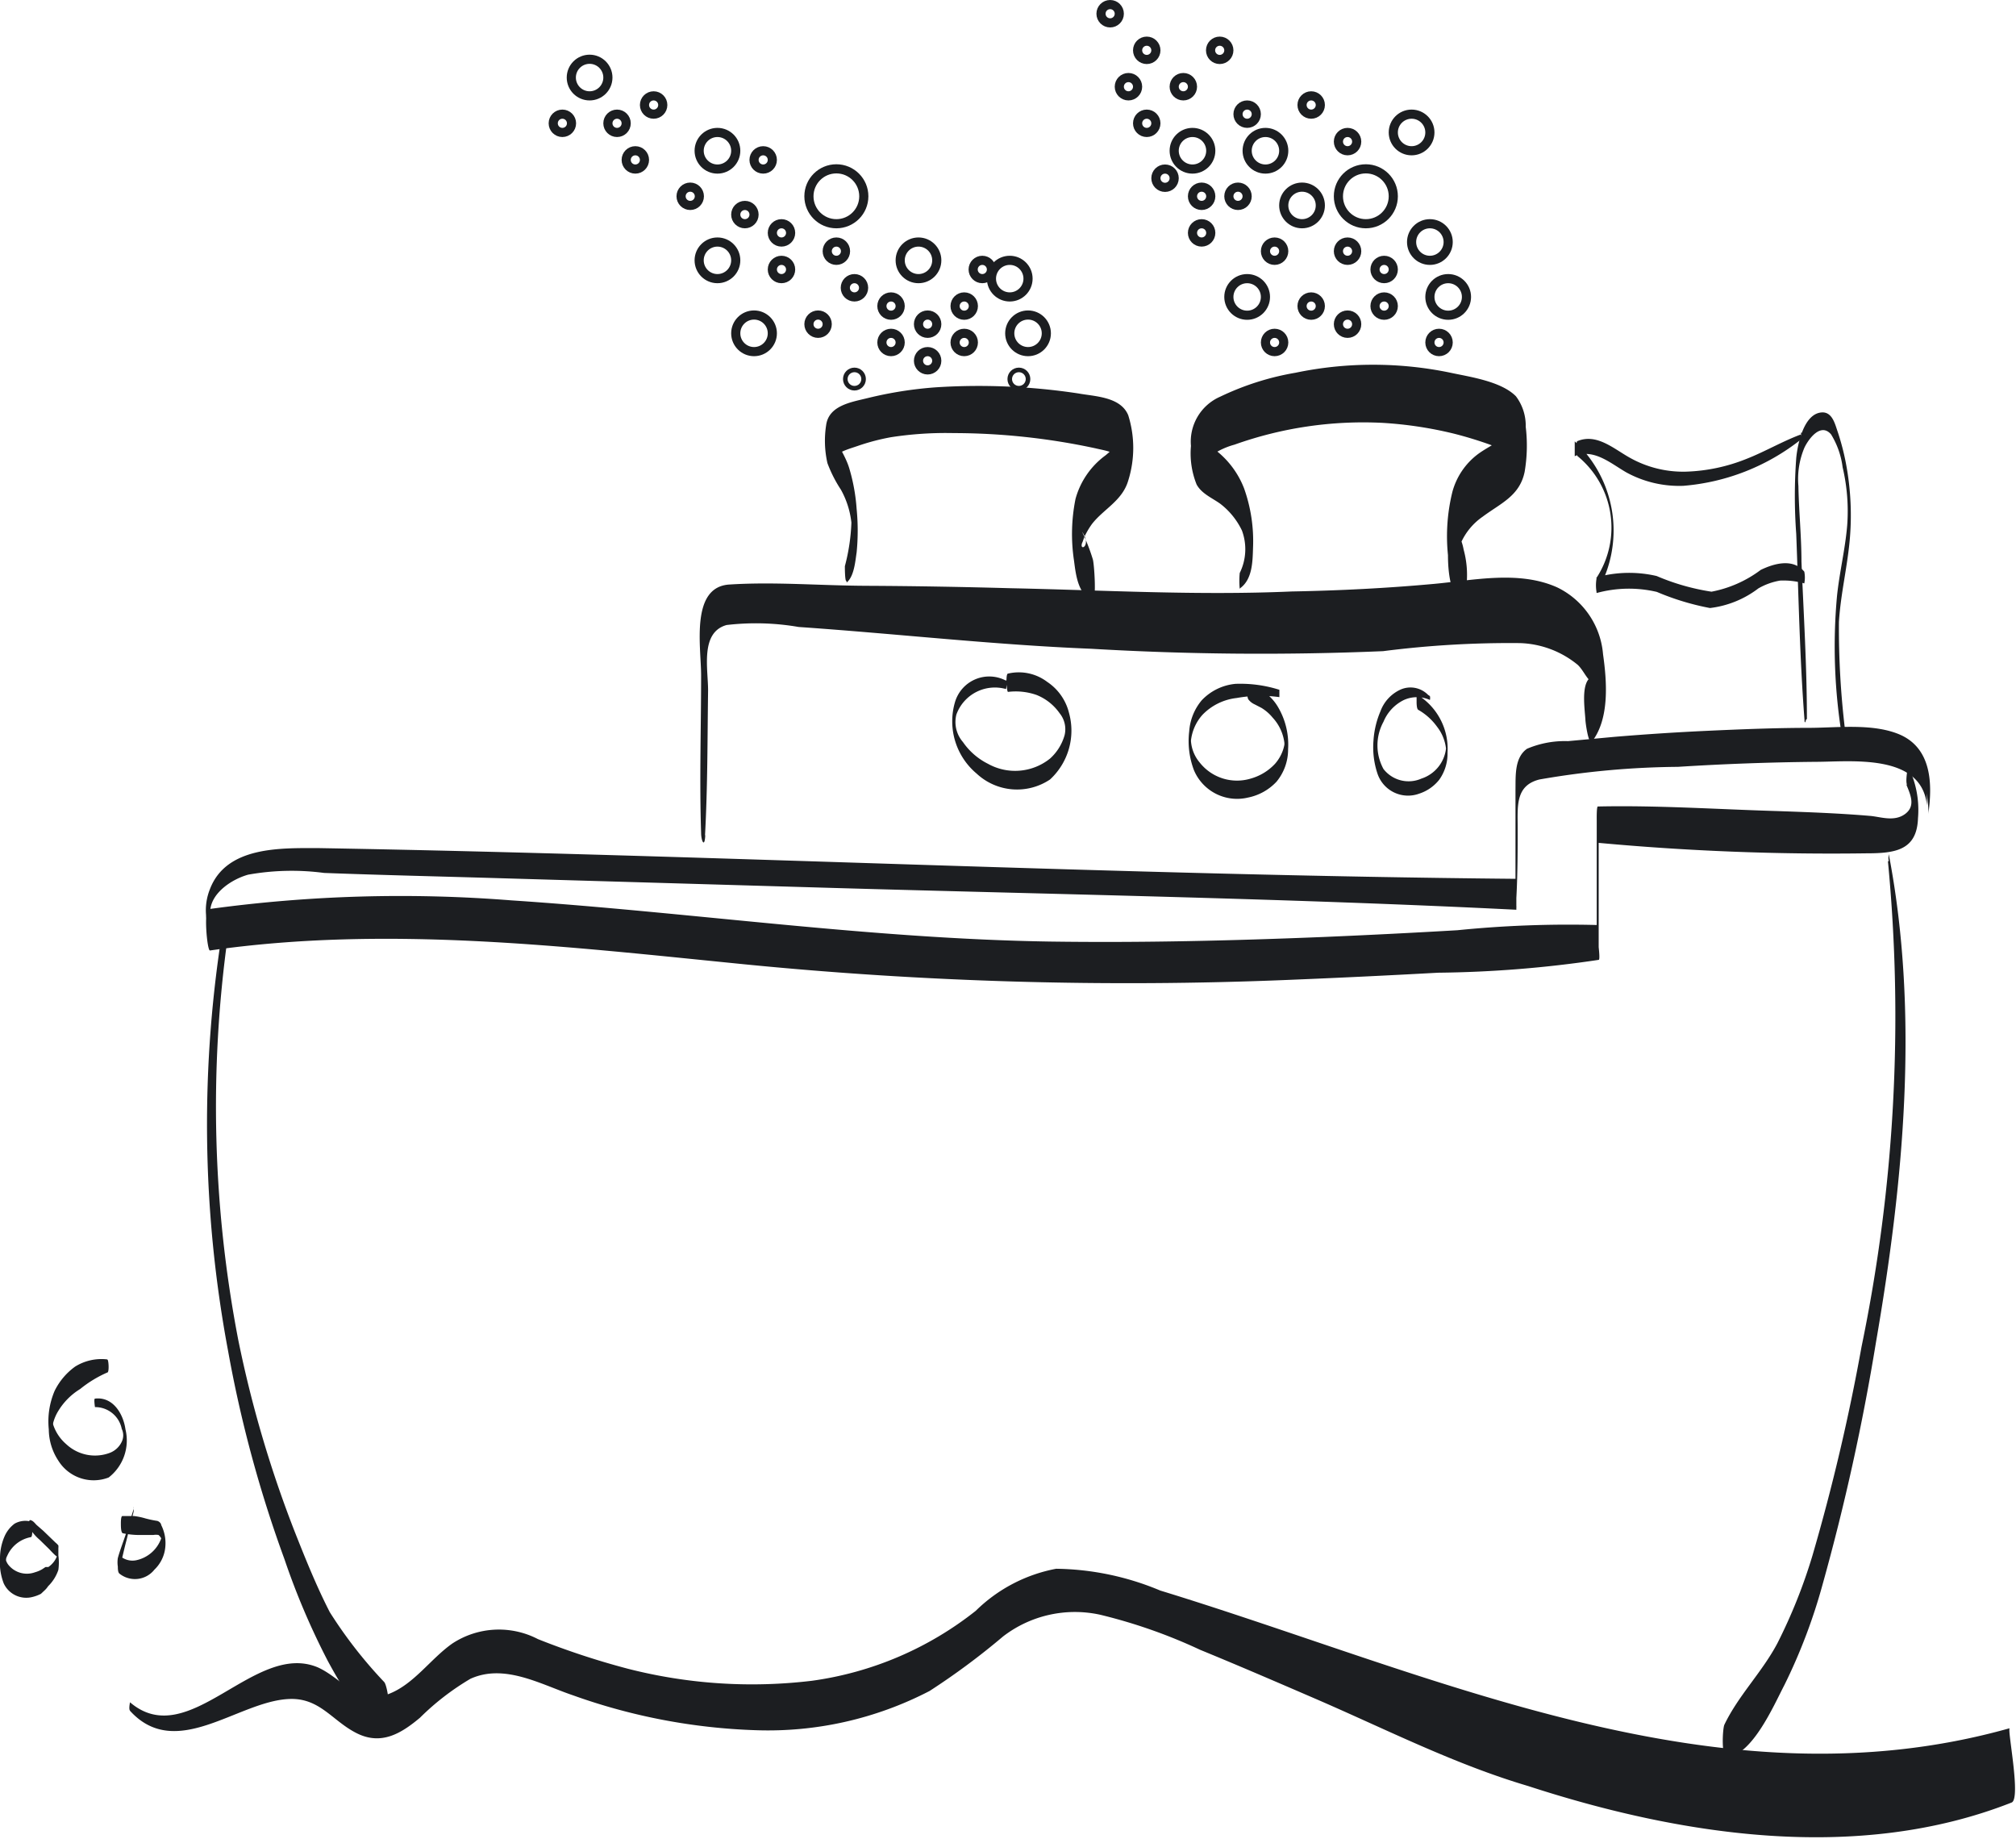 <svg xmlns="http://www.w3.org/2000/svg" viewBox="0 0 92.56 84.42"><defs><style>.cls-1{fill:#1c1e21;}.cls-2,.cls-3{fill:none;stroke:#1c1e21;stroke-miterlimit:10;}.cls-2{stroke-width:0.42px;}.cls-3{stroke-width:0.21px;}</style></defs><title>Asset 24</title><g id="Layer_2" data-name="Layer 2"><g id="Layer_1-2" data-name="Layer 1"><path class="cls-1" d="M87.84,36c.19.47.45,1-.06,1.37s-1.16.11-1.62.08c-1.41-.12-2.82-.17-4.24-.22-2.74-.08-5.5-.27-8.24-.21-.06,0-.05.6-.05.62,0,1.74,0,3.48,0,5.22l0-.4a50.8,50.8,0,0,0-6.4.24q-3.08.18-6.15.31c-4.18.17-8.36.27-12.55.21-8.29-.13-16.46-1.34-24.72-1.89a64.62,64.62,0,0,0-13.9.4c-.25,0-.08,1.92.05,1.9,8.15-1.17,16.36-.18,24.5.63a179.14,179.14,0,0,0,25,.72q3.44-.14,6.89-.33a53.33,53.33,0,0,0,7.37-.59c.07,0,0-.56,0-.59,0-1.73,0-3.46,0-5.19l0,.41A116.25,116.25,0,0,0,86,39.17c1.32,0,2.33-.13,2.38-1.61a4.48,4.48,0,0,0-.5-2.47c.07.12-.1.71,0,.95Z" transform="translate(-0.32)"/><path class="cls-1" d="M10.17,42.54c-.69-1.15.55-2.11,1.54-2.39a11.34,11.34,0,0,1,3.49-.08c2.65.1,5.31.16,8,.24l15.41.45c10.44.3,20.9.48,31.33,1,0,0,0-.52,0-.54C70,40.11,70,39,70,38s-.11-1.94,1-2.22a38.57,38.57,0,0,1,6.36-.58q3.15-.2,6.31-.23c1.62,0,4.88-.41,5.12,2l0-1.5,0,.34c-.07.48.11,1.23.06,1.57.2-1.36.17-3-1.28-3.65-1.21-.53-2.82-.33-4.12-.32-1.53,0-3.07.06-4.61.13s-2.9.16-4.36.28l-2.17.2a4.43,4.43,0,0,0-1.88.35c-.58.41-.52,1.24-.53,1.88,0,1.54,0,3.09,0,4.63l0-.54c-18.31-.17-36.62-1.09-54.94-1.41-1.73,0-4.24-.1-5,1.88a2.6,2.6,0,0,0,.2,2.34s.08-.41,0-.53Z" transform="translate(-0.32)"/><path class="cls-1" d="M10.59,42.35A56.4,56.4,0,0,0,10.79,62a57.32,57.32,0,0,0,2.59,9.57,33.43,33.43,0,0,0,2,4.69c.52.95,1.43,2.63,2.58,2.85.41.08.18-1.7,0-1.9A20.71,20.71,0,0,1,15.46,74c-.61-1.19-1.11-2.43-1.6-3.67a53.4,53.4,0,0,1-2.6-8.82,56.51,56.51,0,0,1-.48-18.53c0-.14-.11-1-.19-.59Z" transform="translate(-0.32)"/><path class="cls-1" d="M87,39.53a74.75,74.75,0,0,1-1.21,22.28,93.07,93.07,0,0,1-2.26,9.61,24.5,24.5,0,0,1-1.6,4c-.7,1.33-1.8,2.41-2.44,3.75-.08.17-.16,1.54.14,1.5,1.17-.17,2.12-2.37,2.62-3.33A25.72,25.72,0,0,0,84,72.73a102.86,102.86,0,0,0,2.45-11.11c1.26-7.29,2-15,.6-22.35,0-.18-.06.21,0,.26Z" transform="translate(-0.32)"/><path class="cls-1" d="M6.28,78.52c2.11,2.34,4.94-.41,7.28-.53,1.44-.08,2,1,3.14,1.57s2.05,0,2.9-.71a11.78,11.78,0,0,1,2.32-1.79c1.57-.71,3.23.26,4.71.76A27.48,27.48,0,0,0,35,79.42a16.09,16.09,0,0,0,8-1.8,32.63,32.63,0,0,0,3.37-2.5,5.41,5.41,0,0,1,4.46-1,24.28,24.28,0,0,1,4.59,1.61c1.78.73,3.54,1.49,5.3,2.25,3.24,1.4,6.37,3,9.75,4,7,2.28,15.13,3.55,22.21.76.44-.18-.21-3.37-.09-3.41-13.41,3.77-26.37-2.45-39-6.32a12.72,12.72,0,0,0-4.78-1,7.15,7.15,0,0,0-3.69,1.93,15.5,15.5,0,0,1-7.51,3.21,23,23,0,0,1-8.46-.55,35.62,35.62,0,0,1-4.13-1.36,3.89,3.89,0,0,0-3.93.2c-1,.7-1.77,1.88-2.93,2.32-1.42.54-2.1-.7-3.24-1.22C12,75.3,9,80.46,6.29,78.14c0,0-.07.32,0,.38Z" transform="translate(-0.32)"/><path class="cls-1" d="M32.69,38.33c.12-2.21.11-4.43.14-6.64,0-1-.37-2.66.85-3a11.5,11.5,0,0,1,3.31.09c4.49.31,8.95.82,13.43,1a133.11,133.11,0,0,0,13.4.11,45.77,45.77,0,0,1,6.29-.37,4.39,4.39,0,0,1,2.65,1c.23.22.36.54.58.75.23.54.29.35.2-.58a2.11,2.11,0,0,1-.31.52c-.29.41-.15,1.35-.12,1.82,0,.13.15,1.23.31,1,.8-1.05.68-2.73.5-4a3.75,3.75,0,0,0-2.11-3.07c-1.75-.78-3.8-.33-5.63-.16-2.18.2-4.37.31-6.56.35C55.3,27.34,51,27.09,46.7,27c-2.19-.06-4.39-.1-6.58-.11s-4.23-.19-6.29-.06C32,26.92,32.51,29.7,32.51,31c0,2.41-.08,4.82,0,7.23,0,.36.16.72.19.12Z" transform="translate(-0.32)"/><path class="cls-1" d="M39.19,26.74c.35-.28.4-1,.46-1.38a10.17,10.17,0,0,0,0-2,8.55,8.55,0,0,0-.34-1.87c-.21-.69-.71-1.29-.89-2l.1,1.44,0-.2-.1.48c.23-.44.85-.59,1.28-.74a10.32,10.32,0,0,1,1.52-.4,16.45,16.45,0,0,1,2.89-.19,31,31,0,0,1,6.51.7c.21.05.44.09.65.16s.35.25.61.37c.15-1.09.11-1.39-.13-.9l-.11.15a4.76,4.76,0,0,1-.56.54,3.68,3.68,0,0,0-1.38,2,8.15,8.15,0,0,0-.07,2.83c.08.61.18,1.59.86,1.8.18.05.07-1.69,0-1.87A8.8,8.8,0,0,0,50,24.41c.46.65-.13.92,0,.52.05-.1.07-.21.12-.31a3.57,3.57,0,0,1,.33-.56c.53-.69,1.4-1.07,1.67-2a5,5,0,0,0,0-3c-.35-.85-1.52-.86-2.29-1a30.64,30.64,0,0,0-6.56-.28,18.89,18.89,0,0,0-3.1.49c-.77.19-1.8.34-1.92,1.25a4.63,4.63,0,0,0,.06,1.74,6.09,6.09,0,0,0,.62,1.22,4,4,0,0,1,.48,1.51,9,9,0,0,1-.3,2c0,.08,0,.75.08.68Z" transform="translate(-0.32)"/><path class="cls-1" d="M57.26,27c.56-.41.57-1.21.59-1.85a7.22,7.22,0,0,0-.41-2.73,4.08,4.08,0,0,0-1.55-1.93c-.21-.16-.36-.39-.56-.54-.24,1.46-.21,1.94.09,1.43a1.24,1.24,0,0,1,.18-.22A3.55,3.55,0,0,1,57,20.41a17.6,17.6,0,0,1,6.79-1,18.4,18.4,0,0,1,3.3.5,17.92,17.92,0,0,1,1.72.53,6.32,6.32,0,0,1,.6.25c.66.34.47.9.46-.37L70,19.1c-.15.94-1.16,1.25-1.83,1.75A3.21,3.21,0,0,0,67,22.59a8.51,8.51,0,0,0-.2,2.89c0,.65.08,1.86.68,2.28.1.06.18-1,.18-1a4.4,4.4,0,0,0-.14-1.53,2.46,2.46,0,0,0-.27-.76l0-.11,0,1a2.72,2.72,0,0,0,.14-.43,2.89,2.89,0,0,1,1-1.21c.83-.62,1.7-.95,1.93-2.06a7.18,7.18,0,0,0,.05-2.07,2.23,2.23,0,0,0-.45-1.4c-.68-.69-2.12-.89-3-1.08a17.43,17.43,0,0,0-7.12,0,13.05,13.05,0,0,0-3.46,1.1A2.25,2.25,0,0,0,55,20.47a3.82,3.82,0,0,0,.26,1.77c.23.42.7.61,1.08.88a3.39,3.39,0,0,1,1,1.23,2.46,2.46,0,0,1-.1,1.95,3.73,3.73,0,0,0,0,.73Z" transform="translate(-0.32)"/><path class="cls-1" d="M65.89,31.9a1.13,1.13,0,0,0-1.26-.25,1.76,1.76,0,0,0-.93,1A4.09,4.09,0,0,0,63.38,34a3.8,3.8,0,0,0,.18,1.5,1.48,1.48,0,0,0,1.92.93,1.93,1.93,0,0,0,.92-.64,2.06,2.06,0,0,0,.38-1.23,2.91,2.91,0,0,0-1.42-2.69s0,.33,0,.36,0,.3.07.35a2.71,2.71,0,0,1,.87.78,2,2,0,0,1,.41,1,1.65,1.65,0,0,1-1.13,1.38,1.46,1.46,0,0,1-1.74-.44,2.26,2.26,0,0,1,0-2.17,1.93,1.93,0,0,1,.94-1,1.45,1.45,0,0,1,1.19,0,.36.36,0,0,0,0-.18Z" transform="translate(-0.32)"/><path class="cls-1" d="M59.05,31.66a5.93,5.93,0,0,0-2-.27,2.44,2.44,0,0,0-1.56.76,2.48,2.48,0,0,0-.57,1.42,3.77,3.77,0,0,0,.22,1.79,2.15,2.15,0,0,0,2.48,1.25,2.45,2.45,0,0,0,1.31-.73,2.32,2.32,0,0,0,.53-1.49A3.39,3.39,0,0,0,59,32.46a2.19,2.19,0,0,0-.59-.66,1.85,1.85,0,0,0-.33-.21.72.72,0,0,0-.2-.09c-.11,0-.14,0-.24.06s-.06.48,0,.55a.74.74,0,0,0,.28.22l.31.16a2,2,0,0,1,.52.45,2.08,2.08,0,0,1,.54,1.16c0-.08,0,.08,0,.08a1.68,1.68,0,0,1-.09.32,1.87,1.87,0,0,1-.34.56,2.41,2.41,0,0,1-1.12.68A2.18,2.18,0,0,1,55.4,35,1.71,1.71,0,0,1,55,34a2.12,2.12,0,0,1,.53-1.19,2.58,2.58,0,0,1,1.57-.77A6.25,6.25,0,0,1,59.06,32s0-.32,0-.34Z" transform="translate(-0.32)"/><path class="cls-1" d="M46.52,31.25a1.64,1.64,0,0,0-2.36,1,3.13,3.13,0,0,0,1,3.26,2.72,2.72,0,0,0,3.37.27,3.05,3.05,0,0,0,.87-3.06,2.4,2.4,0,0,0-1-1.42,2.16,2.16,0,0,0-1.8-.38c-.12,0-.06.84,0,.84a2.9,2.9,0,0,1,1.31.14,2.36,2.36,0,0,1,1.06.84,1.16,1.16,0,0,1,.23,1,2.27,2.27,0,0,1-.67,1.08,2.56,2.56,0,0,1-2.85.24,3.06,3.06,0,0,1-1.15-1,1.4,1.4,0,0,1-.3-1.26,1.88,1.88,0,0,1,2.28-1.17s.07-.38,0-.43Z" transform="translate(-0.32)"/><path class="cls-1" d="M83.28,33c0-2.4-.15-4.81-.25-7.22,0-1.16-.12-2.31-.14-3.47a3.69,3.69,0,0,1,.28-1.77c.2-.41.75-1.15,1.22-.6a3.79,3.79,0,0,1,.53,1.51,8.79,8.79,0,0,1,.21,2.66c-.09,1.1-.36,2.18-.47,3.27a25.57,25.57,0,0,0,.24,6.48c.08.54.15-.19.13-.36a39,39,0,0,1-.28-4.95c.08-1.32.41-2.61.51-3.93a12.73,12.73,0,0,0-.14-3.08,11.17,11.17,0,0,0-.45-1.79c-.11-.33-.24-.81-.66-.82-.87,0-1.16,1.47-1.22,2.1a23.79,23.79,0,0,0,0,3.48c.11,2.84.16,5.7.38,8.54,0,.19.06.08.06,0Z" transform="translate(-0.32)"/><path class="cls-1" d="M83.15,19.89c-.92.32-1.76.83-2.66,1.18a8.1,8.1,0,0,1-2.75.58A5,5,0,0,1,75.13,21c-.73-.41-1.51-1.12-2.39-.75-.09.05,0,.62,0,.68a4.23,4.23,0,0,1,.89,5.58,1.81,1.81,0,0,0,0,.71,5.61,5.61,0,0,1,2.76-.05,11.82,11.82,0,0,0,2.44.74,4.54,4.54,0,0,0,2.22-.9,3,3,0,0,1,1-.36,3.48,3.48,0,0,1,1.11.13,1.41,1.41,0,0,0,0-.54c-.51-.61-1.36-.39-2-.08a5.46,5.46,0,0,1-2.26,1,10.33,10.33,0,0,1-2.52-.72,5.6,5.6,0,0,0-2.76.06l0,.71a5.59,5.59,0,0,0-1-6.95l0,.68c.88-.37,1.66.34,2.38.75a5.05,5.05,0,0,0,2.61.61,10,10,0,0,0,5.4-2.13s0-.31,0-.31Z" transform="translate(-0.32)"/><path class="cls-1" d="M69.93,41.61a.47.47,0,0,1,0-.76v0a.5.5,0,0,0,0,.8v0Z" transform="translate(-0.32)"/><circle class="cls-2" cx="66.49" cy="13.63" r="0.84"/><circle class="cls-2" cx="62.71" cy="9.01" r="1.26"/><circle class="cls-2" cx="65.65" cy="11.11" r="0.84"/><circle class="cls-2" cx="63.55" cy="14.05" r="0.42"/><circle class="cls-2" cx="61.87" cy="11.53" r="0.42"/><circle class="cls-2" cx="59.78" cy="9.43" r="0.84"/><circle class="cls-2" cx="58.1" cy="6.92" r="0.84"/><circle class="cls-2" cx="63.55" cy="12.37" r="0.42"/><circle class="cls-2" cx="58.52" cy="11.53" r="0.42"/><circle class="cls-2" cx="60.2" cy="14.05" r="0.42"/><circle class="cls-2" cx="61.87" cy="14.88" r="0.42"/><circle class="cls-2" cx="66.07" cy="15.72" r="0.42"/><circle class="cls-2" cx="57.26" cy="5.24" r="0.42"/><circle class="cls-2" cx="54.75" cy="6.92" r="0.84"/><circle class="cls-2" cx="55.17" cy="10.69" r="0.42"/><circle class="cls-2" cx="57.26" cy="13.63" r="0.84"/><circle class="cls-2" cx="58.52" cy="15.72" r="0.42"/><circle class="cls-2" cx="54.33" cy="3.98" r="0.42"/><circle class="cls-2" cx="51.81" cy="3.98" r="0.42"/><circle class="cls-2" cx="52.65" cy="2.31" r="0.42"/><circle class="cls-2" cx="52.65" cy="5.66" r="0.42"/><circle class="cls-2" cx="53.49" cy="8.18" r="0.42"/><circle class="cls-2" cx="55.17" cy="9.01" r="0.42"/><circle class="cls-2" cx="56.84" cy="9.01" r="0.42"/><circle class="cls-2" cx="61.87" cy="6.5" r="0.42"/><circle class="cls-2" cx="60.2" cy="4.82" r="0.42"/><circle class="cls-2" cx="64.81" cy="6.08" r="0.84"/><circle class="cls-2" cx="56" cy="2.31" r="0.42"/><circle class="cls-2" cx="50.97" cy="0.63" r="0.42"/><circle class="cls-2" cx="47.2" cy="15.3" r="0.84"/><circle class="cls-2" cx="38.4" cy="9.01" r="1.26"/><circle class="cls-2" cx="46.36" cy="12.79" r="0.84"/><circle class="cls-2" cx="44.27" cy="15.72" r="0.42"/><circle class="cls-2" cx="42.59" cy="14.88" r="0.42"/><circle class="cls-2" cx="34.62" cy="15.3" r="0.84"/><circle class="cls-2" cx="32.94" cy="11.95" r="0.84"/><circle class="cls-2" cx="44.27" cy="14.05" r="0.42"/><circle class="cls-2" cx="39.23" cy="13.21" r="0.42"/><circle class="cls-2" cx="40.91" cy="15.72" r="0.42"/><circle class="cls-2" cx="42.59" cy="16.56" r="0.42"/><circle class="cls-3" cx="46.78" cy="17.4" r="0.42"/><circle class="cls-2" cx="40.91" cy="14.05" r="0.42"/><circle class="cls-2" cx="32.94" cy="6.92" r="0.84"/><circle class="cls-2" cx="35.88" cy="12.37" r="0.42"/><circle class="cls-2" cx="27.07" cy="3.56" r="0.84"/><circle class="cls-3" cx="39.23" cy="17.4" r="0.42"/><circle class="cls-2" cx="28.33" cy="5.66" r="0.42"/><circle class="cls-2" cx="29.17" cy="7.34" r="0.42"/><circle class="cls-2" cx="30.01" cy="4.82" r="0.42"/><circle class="cls-2" cx="31.69" cy="9.01" r="0.42"/><circle class="cls-2" cx="34.2" cy="9.85" r="0.42"/><circle class="cls-2" cx="35.88" cy="10.69" r="0.42"/><circle class="cls-2" cx="38.4" cy="11.53" r="0.42"/><circle class="cls-2" cx="45.1" cy="12.37" r="0.42"/><circle class="cls-2" cx="37.56" cy="14.88" r="0.42"/><circle class="cls-2" cx="42.17" cy="11.95" r="0.84"/><circle class="cls-2" cx="35.04" cy="7.34" r="0.42"/><circle class="cls-2" cx="25.82" cy="5.66" r="0.42"/><path class="cls-1" d="M6.46,69.26,6.1,70.41c-.12.37-.27.74-.37,1.11a1.29,1.29,0,0,0,0,.39c0,.08,0,.26.07.32a1.14,1.14,0,0,0,1.61-.18,1.64,1.64,0,0,0,.47-.84A1.85,1.85,0,0,0,7.72,70c0-.08-.11-.18-.2-.19A5,5,0,0,1,7,69.7a3.12,3.12,0,0,0-.53-.11l-.53,0c-.08,0-.07.35-.07.4s0,.37.09.39a3.74,3.74,0,0,0,.82.08c.13,0,.26,0,.39,0l.19,0a.67.67,0,0,1,.24,0,.57.57,0,0,1,.12.15l0,.07s0,0,0,0,0,0,0,0,0,.06,0,0,0,.07,0,0v-.12s0,.05,0,0a.06.06,0,0,1,0,0s0,0,0,.06a1.56,1.56,0,0,1-1.15,1,.86.86,0,0,1-.79-.25l0,.71c.13-.44.22-.9.34-1.35l.33-1.32a.46.46,0,0,0,0-.2s0-.11,0-.06Z" transform="translate(-0.32)"/><path class="cls-1" d="M1.68,69.83a1,1,0,0,0-.69.11,1.45,1.45,0,0,0-.46.58,2.53,2.53,0,0,0-.21,1,2.69,2.69,0,0,0,.17,1.16,1.14,1.14,0,0,0,1.34.62,1.66,1.66,0,0,0,.37-.14L2.37,73a1,1,0,0,0,.16-.19A1.88,1.88,0,0,0,3,72.06,2.46,2.46,0,0,0,3,71.4c0-.11,0-.22,0-.33a.65.65,0,0,0,0-.13.8.8,0,0,0-.13-.13l-.56-.54L2,70c-.08-.08-.17-.21-.29-.22s0,.37,0,.41a2.23,2.23,0,0,0,.43.49l.44.43s.31.34.34.32,0-.15,0-.08a.53.53,0,0,1,0,.12,1.06,1.06,0,0,1-.38.46s-.09,0-.13,0l-.15.1a1.36,1.36,0,0,1-.33.14,1.09,1.09,0,0,1-1.2-.31.71.71,0,0,1-.13-.22.19.19,0,0,1,0-.07s0,.08,0,0,0-.12,0,0c0-.05,0,0,0,0s0,0,0,.06v.07c0-.09,0,.09,0,0s0-.05,0-.08,0,0,0,0l0-.07a.5.5,0,0,1,.05-.13,1.48,1.48,0,0,1,1.08-.86c.09,0,.07-.34.07-.4s0-.37-.09-.39Z" transform="translate(-0.32)"/><path class="cls-1" d="M5.24,62.4a2.28,2.28,0,0,0-1.47.33,3,3,0,0,0-.94,1.11,3.57,3.57,0,0,0-.27,1.77A2.64,2.64,0,0,0,3,67.05a1.91,1.91,0,0,0,2.31.77,2.15,2.15,0,0,0,.77-2.21c-.1-.72-.58-1.51-1.4-1.41-.06,0,0,.39,0,.39a1.24,1.24,0,0,1,1.23,1,.68.68,0,0,1,0,.59,1,1,0,0,1-.55.51,1.93,1.93,0,0,1-2-.4,2,2,0,0,1-.6-.9s0-.13,0-.07,0,.19,0,0A2,2,0,0,1,3,64.76a3,3,0,0,1,1-1A5.37,5.37,0,0,1,5.25,63c.09,0,.06-.59,0-.59Z" transform="translate(-0.32)"/></g></g></svg>